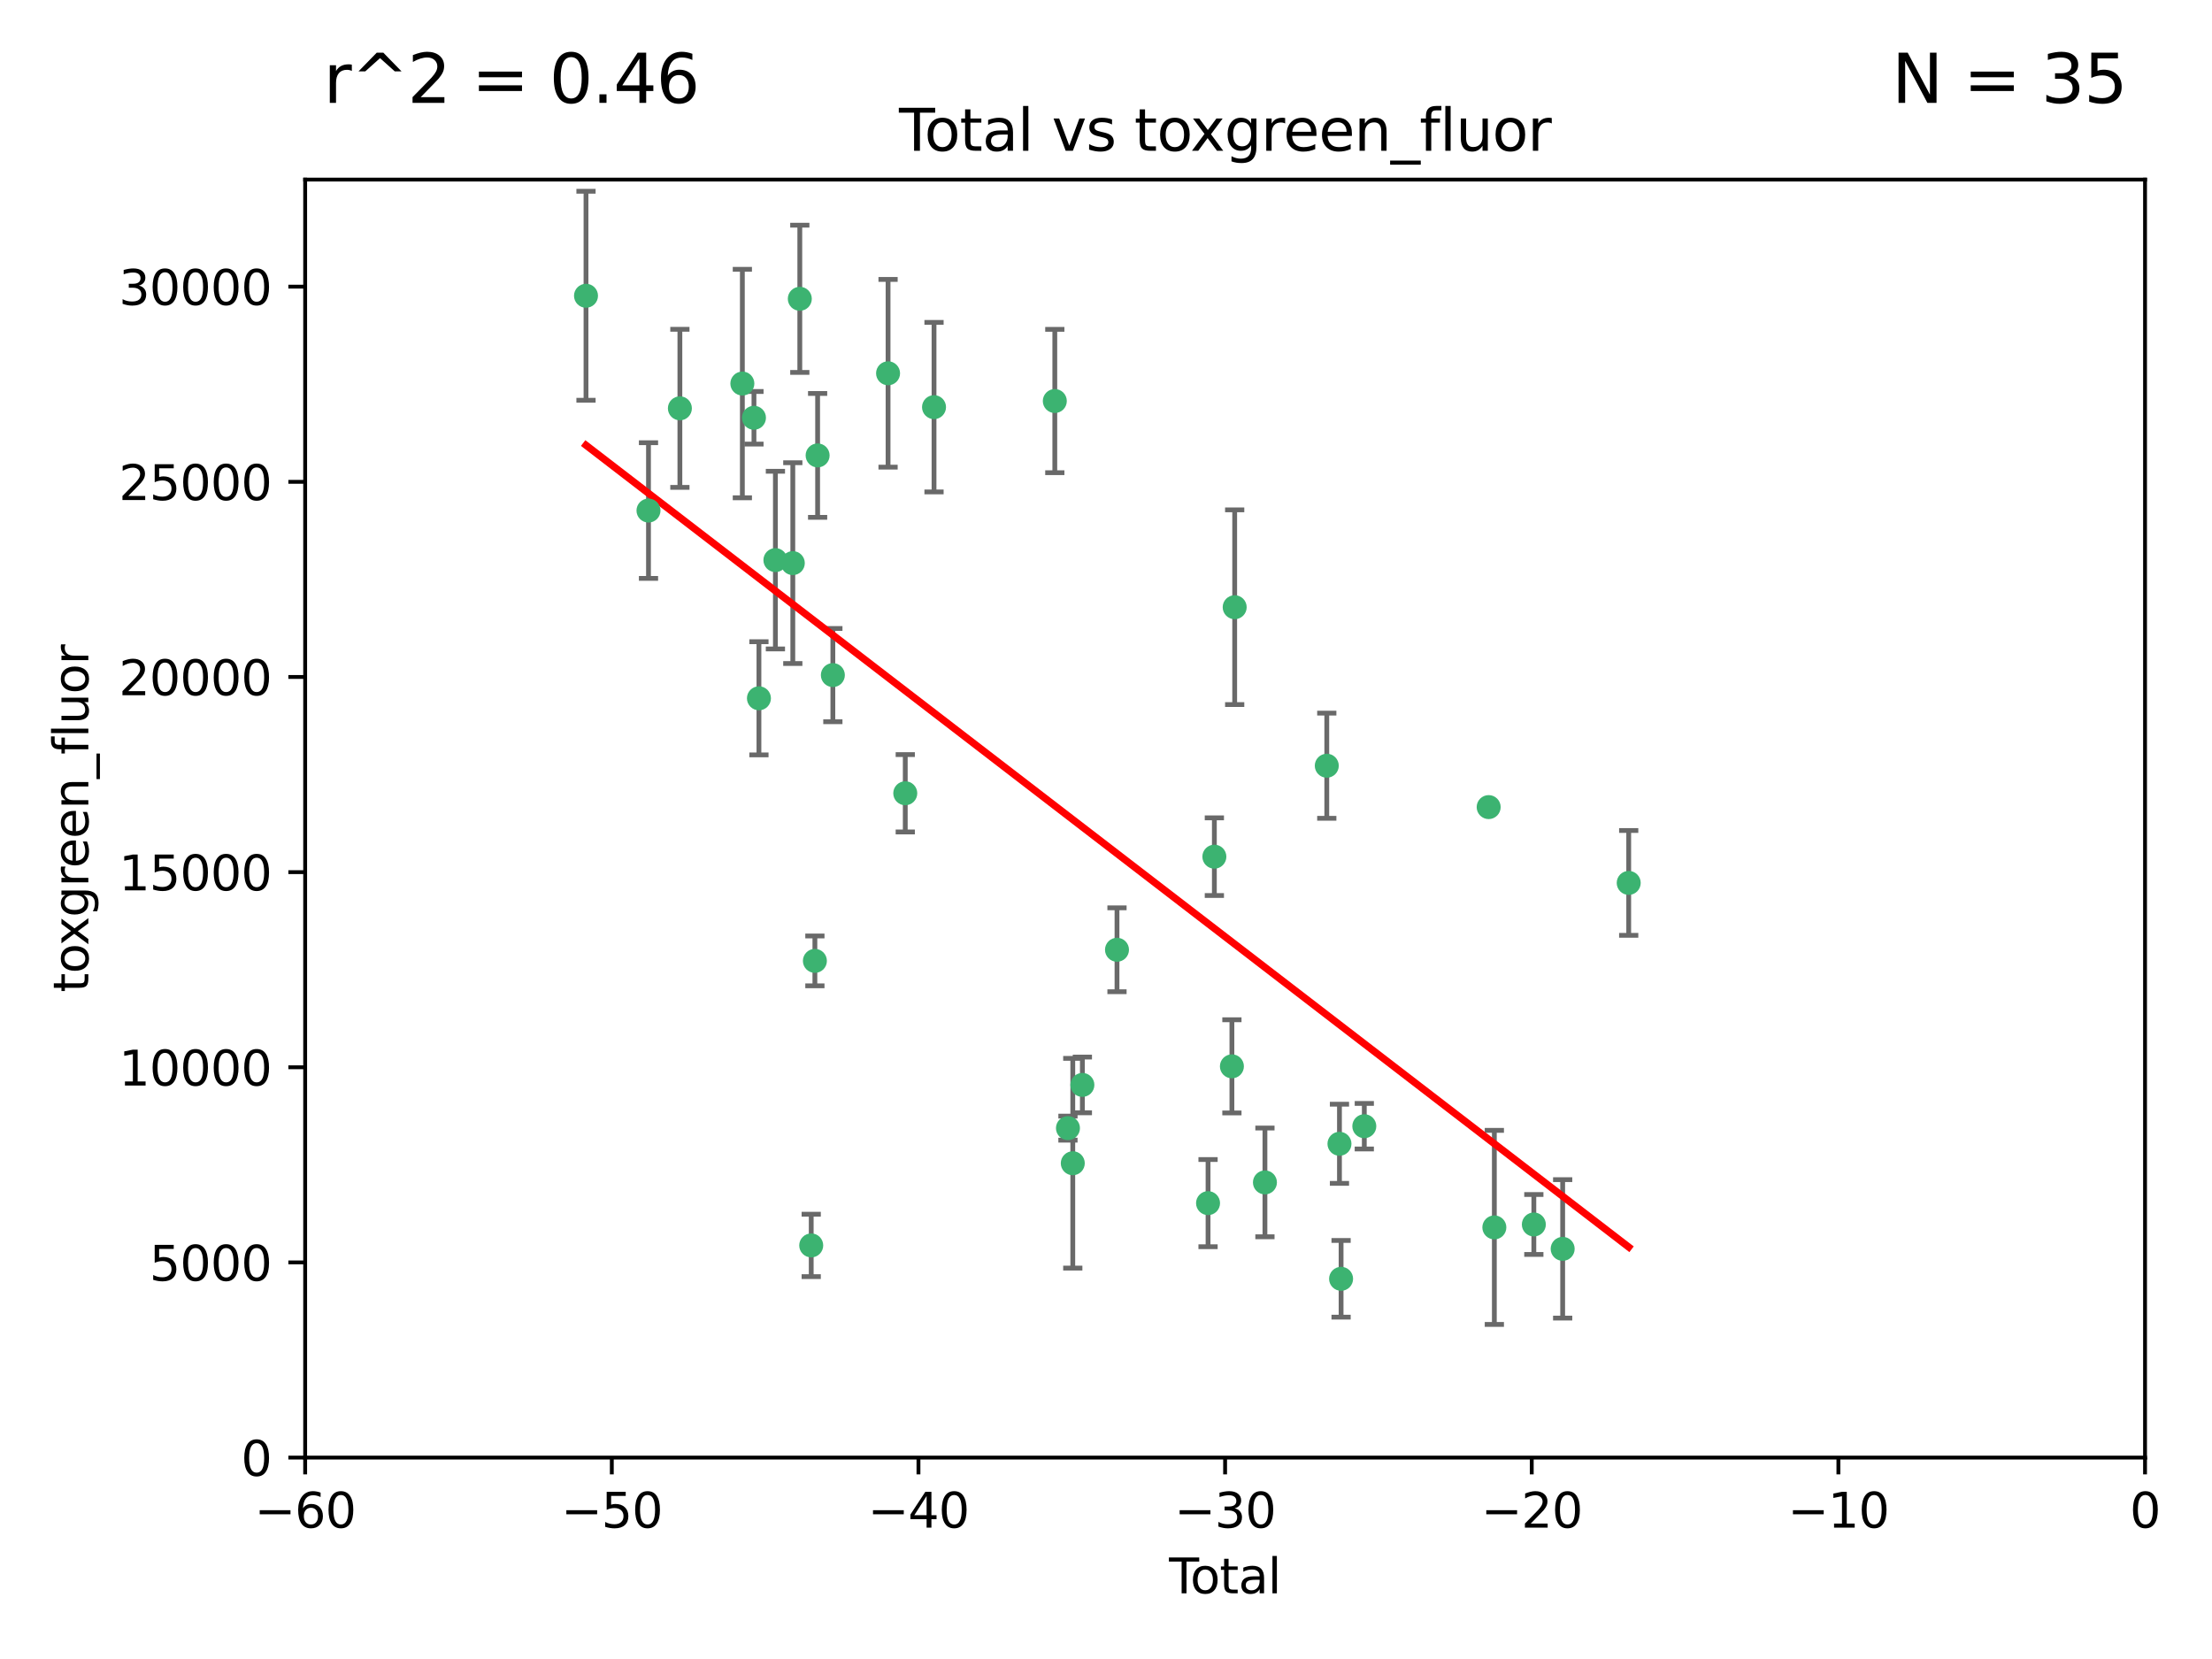 <?xml version="1.0" encoding="utf-8" standalone="no"?>
<!DOCTYPE svg PUBLIC "-//W3C//DTD SVG 1.1//EN"
  "http://www.w3.org/Graphics/SVG/1.1/DTD/svg11.dtd">
<svg xmlns:xlink="http://www.w3.org/1999/xlink" width="460.8pt" height="345.6pt" viewBox="0 0 460.8 345.6" xmlns="http://www.w3.org/2000/svg" version="1.1">
 <defs>
  <style type="text/css">*{stroke-linejoin: round; stroke-linecap: butt}</style>
 </defs>
 <g id="figure_1">
  <g id="patch_1">
   <path d="M 0 345.6 
L 460.8 345.6 
L 460.8 0 
L 0 0 
z
" style="fill: #ffffff"/>
  </g>
  <g id="axes_1">
   <g id="patch_2">
    <path d="M 63.571 303.64 
L 446.85 303.64 
L 446.85 37.411 
L 63.571 37.411 
z
" style="fill: #ffffff"/>
   </g>
   <g id="PathCollection_1">
    <defs>
     <path id="m618c281efa" d="M 0 1.118 
C 0.297 1.118 0.581 1 0.791 0.791 
C 1 0.581 1.118 0.297 1.118 0 
C 1.118 -0.297 1 -0.581 0.791 -0.791 
C 0.581 -1 0.297 -1.118 0 -1.118 
C -0.297 -1.118 -0.581 -1 -0.791 -0.791 
C -1 -0.581 -1.118 -0.297 -1.118 0 
C -1.118 0.297 -1 0.581 -0.791 0.791 
C -0.581 1 -0.297 1.118 0 1.118 
z
" style="stroke: #3cb371"/>
    </defs>
    <g clip-path="url(#pe44940cb2e)">
     <use xlink:href="#m618c281efa" x="122.075" y="61.614" style="fill: #3cb371; stroke: #3cb371"/>
     <use xlink:href="#m618c281efa" x="135.093" y="106.358" style="fill: #3cb371; stroke: #3cb371"/>
     <use xlink:href="#m618c281efa" x="141.633" y="85.062" style="fill: #3cb371; stroke: #3cb371"/>
     <use xlink:href="#m618c281efa" x="154.646" y="79.9" style="fill: #3cb371; stroke: #3cb371"/>
     <use xlink:href="#m618c281efa" x="157.063" y="87.031" style="fill: #3cb371; stroke: #3cb371"/>
     <use xlink:href="#m618c281efa" x="158.1" y="145.468" style="fill: #3cb371; stroke: #3cb371"/>
     <use xlink:href="#m618c281efa" x="161.532" y="116.682" style="fill: #3cb371; stroke: #3cb371"/>
     <use xlink:href="#m618c281efa" x="165.156" y="117.306" style="fill: #3cb371; stroke: #3cb371"/>
     <use xlink:href="#m618c281efa" x="166.614" y="62.244" style="fill: #3cb371; stroke: #3cb371"/>
     <use xlink:href="#m618c281efa" x="168.991" y="259.442" style="fill: #3cb371; stroke: #3cb371"/>
     <use xlink:href="#m618c281efa" x="169.757" y="200.168" style="fill: #3cb371; stroke: #3cb371"/>
     <use xlink:href="#m618c281efa" x="170.325" y="94.872" style="fill: #3cb371; stroke: #3cb371"/>
     <use xlink:href="#m618c281efa" x="173.5" y="140.634" style="fill: #3cb371; stroke: #3cb371"/>
     <use xlink:href="#m618c281efa" x="185" y="77.763" style="fill: #3cb371; stroke: #3cb371"/>
     <use xlink:href="#m618c281efa" x="188.583" y="165.251" style="fill: #3cb371; stroke: #3cb371"/>
     <use xlink:href="#m618c281efa" x="194.574" y="84.817" style="fill: #3cb371; stroke: #3cb371"/>
     <use xlink:href="#m618c281efa" x="219.736" y="83.54" style="fill: #3cb371; stroke: #3cb371"/>
     <use xlink:href="#m618c281efa" x="222.475" y="235.012" style="fill: #3cb371; stroke: #3cb371"/>
     <use xlink:href="#m618c281efa" x="223.48" y="242.324" style="fill: #3cb371; stroke: #3cb371"/>
     <use xlink:href="#m618c281efa" x="225.479" y="226.007" style="fill: #3cb371; stroke: #3cb371"/>
     <use xlink:href="#m618c281efa" x="232.69" y="197.854" style="fill: #3cb371; stroke: #3cb371"/>
     <use xlink:href="#m618c281efa" x="251.658" y="250.635" style="fill: #3cb371; stroke: #3cb371"/>
     <use xlink:href="#m618c281efa" x="252.974" y="178.461" style="fill: #3cb371; stroke: #3cb371"/>
     <use xlink:href="#m618c281efa" x="256.629" y="222.137" style="fill: #3cb371; stroke: #3cb371"/>
     <use xlink:href="#m618c281efa" x="257.207" y="126.494" style="fill: #3cb371; stroke: #3cb371"/>
     <use xlink:href="#m618c281efa" x="263.509" y="246.318" style="fill: #3cb371; stroke: #3cb371"/>
     <use xlink:href="#m618c281efa" x="276.393" y="159.514" style="fill: #3cb371; stroke: #3cb371"/>
     <use xlink:href="#m618c281efa" x="279.035" y="238.271" style="fill: #3cb371; stroke: #3cb371"/>
     <use xlink:href="#m618c281efa" x="279.372" y="266.399" style="fill: #3cb371; stroke: #3cb371"/>
     <use xlink:href="#m618c281efa" x="284.209" y="234.61" style="fill: #3cb371; stroke: #3cb371"/>
     <use xlink:href="#m618c281efa" x="310.117" y="168.134" style="fill: #3cb371; stroke: #3cb371"/>
     <use xlink:href="#m618c281efa" x="311.3" y="255.69" style="fill: #3cb371; stroke: #3cb371"/>
     <use xlink:href="#m618c281efa" x="319.527" y="255.08" style="fill: #3cb371; stroke: #3cb371"/>
     <use xlink:href="#m618c281efa" x="325.532" y="260.159" style="fill: #3cb371; stroke: #3cb371"/>
     <use xlink:href="#m618c281efa" x="339.29" y="183.926" style="fill: #3cb371; stroke: #3cb371"/>
    </g>
   </g>
   <g id="matplotlib.axis_1">
    <g id="xtick_1">
     <g id="line2d_1">
      <defs>
       <path id="m24ef4c4ce5" d="M 0 0 
L 0 3.5 
" style="stroke: #000000; stroke-width: 0.8"/>
      </defs>
      <g>
       <use xlink:href="#m24ef4c4ce5" x="63.571" y="303.64" style="stroke: #000000; stroke-width: 0.8"/>
      </g>
     </g>
     <g id="text_1">
      <!-- −60 -->
      <g transform="translate(53.019 318.238)scale(0.1 -0.1)">
       <defs>
        <path id="DejaVuSans-2212" d="M 678 2272 
L 4684 2272 
L 4684 1741 
L 678 1741 
L 678 2272 
z
" transform="scale(0.016)"/>
        <path id="DejaVuSans-36" d="M 2113 2584 
Q 1688 2584 1439 2293 
Q 1191 2003 1191 1497 
Q 1191 994 1439 701 
Q 1688 409 2113 409 
Q 2538 409 2786 701 
Q 3034 994 3034 1497 
Q 3034 2003 2786 2293 
Q 2538 2584 2113 2584 
z
M 3366 4563 
L 3366 3988 
Q 3128 4100 2886 4159 
Q 2644 4219 2406 4219 
Q 1781 4219 1451 3797 
Q 1122 3375 1075 2522 
Q 1259 2794 1537 2939 
Q 1816 3084 2150 3084 
Q 2853 3084 3261 2657 
Q 3669 2231 3669 1497 
Q 3669 778 3244 343 
Q 2819 -91 2113 -91 
Q 1303 -91 875 529 
Q 447 1150 447 2328 
Q 447 3434 972 4092 
Q 1497 4750 2381 4750 
Q 2619 4750 2861 4703 
Q 3103 4656 3366 4563 
z
" transform="scale(0.016)"/>
        <path id="DejaVuSans-30" d="M 2034 4250 
Q 1547 4250 1301 3770 
Q 1056 3291 1056 2328 
Q 1056 1369 1301 889 
Q 1547 409 2034 409 
Q 2525 409 2770 889 
Q 3016 1369 3016 2328 
Q 3016 3291 2770 3770 
Q 2525 4250 2034 4250 
z
M 2034 4750 
Q 2819 4750 3233 4129 
Q 3647 3509 3647 2328 
Q 3647 1150 3233 529 
Q 2819 -91 2034 -91 
Q 1250 -91 836 529 
Q 422 1150 422 2328 
Q 422 3509 836 4129 
Q 1250 4750 2034 4750 
z
" transform="scale(0.016)"/>
       </defs>
       <use xlink:href="#DejaVuSans-2212"/>
       <use xlink:href="#DejaVuSans-36" x="83.789"/>
       <use xlink:href="#DejaVuSans-30" x="147.412"/>
      </g>
     </g>
    </g>
    <g id="xtick_2">
     <g id="line2d_2">
      <g>
       <use xlink:href="#m24ef4c4ce5" x="127.451" y="303.64" style="stroke: #000000; stroke-width: 0.8"/>
      </g>
     </g>
     <g id="text_2">
      <!-- −50 -->
      <g transform="translate(116.899 318.238)scale(0.1 -0.1)">
       <defs>
        <path id="DejaVuSans-35" d="M 691 4666 
L 3169 4666 
L 3169 4134 
L 1269 4134 
L 1269 2991 
Q 1406 3038 1543 3061 
Q 1681 3084 1819 3084 
Q 2600 3084 3056 2656 
Q 3513 2228 3513 1497 
Q 3513 744 3044 326 
Q 2575 -91 1722 -91 
Q 1428 -91 1123 -41 
Q 819 9 494 109 
L 494 744 
Q 775 591 1075 516 
Q 1375 441 1709 441 
Q 2250 441 2565 725 
Q 2881 1009 2881 1497 
Q 2881 1984 2565 2268 
Q 2250 2553 1709 2553 
Q 1456 2553 1204 2497 
Q 953 2441 691 2322 
L 691 4666 
z
" transform="scale(0.016)"/>
       </defs>
       <use xlink:href="#DejaVuSans-2212"/>
       <use xlink:href="#DejaVuSans-35" x="83.789"/>
       <use xlink:href="#DejaVuSans-30" x="147.412"/>
      </g>
     </g>
    </g>
    <g id="xtick_3">
     <g id="line2d_3">
      <g>
       <use xlink:href="#m24ef4c4ce5" x="191.331" y="303.64" style="stroke: #000000; stroke-width: 0.8"/>
      </g>
     </g>
     <g id="text_3">
      <!-- −40 -->
      <g transform="translate(180.778 318.238)scale(0.1 -0.1)">
       <defs>
        <path id="DejaVuSans-34" d="M 2419 4116 
L 825 1625 
L 2419 1625 
L 2419 4116 
z
M 2253 4666 
L 3047 4666 
L 3047 1625 
L 3713 1625 
L 3713 1100 
L 3047 1100 
L 3047 0 
L 2419 0 
L 2419 1100 
L 313 1100 
L 313 1709 
L 2253 4666 
z
" transform="scale(0.016)"/>
       </defs>
       <use xlink:href="#DejaVuSans-2212"/>
       <use xlink:href="#DejaVuSans-34" x="83.789"/>
       <use xlink:href="#DejaVuSans-30" x="147.412"/>
      </g>
     </g>
    </g>
    <g id="xtick_4">
     <g id="line2d_4">
      <g>
       <use xlink:href="#m24ef4c4ce5" x="255.211" y="303.64" style="stroke: #000000; stroke-width: 0.8"/>
      </g>
     </g>
     <g id="text_4">
      <!-- −30 -->
      <g transform="translate(244.658 318.238)scale(0.1 -0.1)">
       <defs>
        <path id="DejaVuSans-33" d="M 2597 2516 
Q 3050 2419 3304 2112 
Q 3559 1806 3559 1356 
Q 3559 666 3084 287 
Q 2609 -91 1734 -91 
Q 1441 -91 1130 -33 
Q 819 25 488 141 
L 488 750 
Q 750 597 1062 519 
Q 1375 441 1716 441 
Q 2309 441 2620 675 
Q 2931 909 2931 1356 
Q 2931 1769 2642 2001 
Q 2353 2234 1838 2234 
L 1294 2234 
L 1294 2753 
L 1863 2753 
Q 2328 2753 2575 2939 
Q 2822 3125 2822 3475 
Q 2822 3834 2567 4026 
Q 2313 4219 1838 4219 
Q 1578 4219 1281 4162 
Q 984 4106 628 3988 
L 628 4550 
Q 988 4650 1302 4700 
Q 1616 4750 1894 4750 
Q 2613 4750 3031 4423 
Q 3450 4097 3450 3541 
Q 3450 3153 3228 2886 
Q 3006 2619 2597 2516 
z
" transform="scale(0.016)"/>
       </defs>
       <use xlink:href="#DejaVuSans-2212"/>
       <use xlink:href="#DejaVuSans-33" x="83.789"/>
       <use xlink:href="#DejaVuSans-30" x="147.412"/>
      </g>
     </g>
    </g>
    <g id="xtick_5">
     <g id="line2d_5">
      <g>
       <use xlink:href="#m24ef4c4ce5" x="319.09" y="303.64" style="stroke: #000000; stroke-width: 0.8"/>
      </g>
     </g>
     <g id="text_5">
      <!-- −20 -->
      <g transform="translate(308.538 318.238)scale(0.1 -0.1)">
       <defs>
        <path id="DejaVuSans-32" d="M 1228 531 
L 3431 531 
L 3431 0 
L 469 0 
L 469 531 
Q 828 903 1448 1529 
Q 2069 2156 2228 2338 
Q 2531 2678 2651 2914 
Q 2772 3150 2772 3378 
Q 2772 3750 2511 3984 
Q 2250 4219 1831 4219 
Q 1534 4219 1204 4116 
Q 875 4013 500 3803 
L 500 4441 
Q 881 4594 1212 4672 
Q 1544 4750 1819 4750 
Q 2544 4750 2975 4387 
Q 3406 4025 3406 3419 
Q 3406 3131 3298 2873 
Q 3191 2616 2906 2266 
Q 2828 2175 2409 1742 
Q 1991 1309 1228 531 
z
" transform="scale(0.016)"/>
       </defs>
       <use xlink:href="#DejaVuSans-2212"/>
       <use xlink:href="#DejaVuSans-32" x="83.789"/>
       <use xlink:href="#DejaVuSans-30" x="147.412"/>
      </g>
     </g>
    </g>
    <g id="xtick_6">
     <g id="line2d_6">
      <g>
       <use xlink:href="#m24ef4c4ce5" x="382.97" y="303.64" style="stroke: #000000; stroke-width: 0.8"/>
      </g>
     </g>
     <g id="text_6">
      <!-- −10 -->
      <g transform="translate(372.418 318.238)scale(0.1 -0.1)">
       <defs>
        <path id="DejaVuSans-31" d="M 794 531 
L 1825 531 
L 1825 4091 
L 703 3866 
L 703 4441 
L 1819 4666 
L 2450 4666 
L 2450 531 
L 3481 531 
L 3481 0 
L 794 0 
L 794 531 
z
" transform="scale(0.016)"/>
       </defs>
       <use xlink:href="#DejaVuSans-2212"/>
       <use xlink:href="#DejaVuSans-31" x="83.789"/>
       <use xlink:href="#DejaVuSans-30" x="147.412"/>
      </g>
     </g>
    </g>
    <g id="xtick_7">
     <g id="line2d_7">
      <g>
       <use xlink:href="#m24ef4c4ce5" x="446.85" y="303.64" style="stroke: #000000; stroke-width: 0.8"/>
      </g>
     </g>
     <g id="text_7">
      <!-- 0 -->
      <g transform="translate(443.669 318.238)scale(0.1 -0.1)">
       <use xlink:href="#DejaVuSans-30"/>
      </g>
     </g>
    </g>
    <g id="text_8">
     <!-- Total -->
     <g transform="translate(243.534 331.917)scale(0.1 -0.1)">
      <defs>
       <path id="DejaVuSans-54" d="M -19 4666 
L 3928 4666 
L 3928 4134 
L 2272 4134 
L 2272 0 
L 1638 0 
L 1638 4134 
L -19 4134 
L -19 4666 
z
" transform="scale(0.016)"/>
       <path id="DejaVuSans-6f" d="M 1959 3097 
Q 1497 3097 1228 2736 
Q 959 2375 959 1747 
Q 959 1119 1226 758 
Q 1494 397 1959 397 
Q 2419 397 2687 759 
Q 2956 1122 2956 1747 
Q 2956 2369 2687 2733 
Q 2419 3097 1959 3097 
z
M 1959 3584 
Q 2709 3584 3137 3096 
Q 3566 2609 3566 1747 
Q 3566 888 3137 398 
Q 2709 -91 1959 -91 
Q 1206 -91 779 398 
Q 353 888 353 1747 
Q 353 2609 779 3096 
Q 1206 3584 1959 3584 
z
" transform="scale(0.016)"/>
       <path id="DejaVuSans-74" d="M 1172 4494 
L 1172 3500 
L 2356 3500 
L 2356 3053 
L 1172 3053 
L 1172 1153 
Q 1172 725 1289 603 
Q 1406 481 1766 481 
L 2356 481 
L 2356 0 
L 1766 0 
Q 1100 0 847 248 
Q 594 497 594 1153 
L 594 3053 
L 172 3053 
L 172 3500 
L 594 3500 
L 594 4494 
L 1172 4494 
z
" transform="scale(0.016)"/>
       <path id="DejaVuSans-61" d="M 2194 1759 
Q 1497 1759 1228 1600 
Q 959 1441 959 1056 
Q 959 750 1161 570 
Q 1363 391 1709 391 
Q 2188 391 2477 730 
Q 2766 1069 2766 1631 
L 2766 1759 
L 2194 1759 
z
M 3341 1997 
L 3341 0 
L 2766 0 
L 2766 531 
Q 2569 213 2275 61 
Q 1981 -91 1556 -91 
Q 1019 -91 701 211 
Q 384 513 384 1019 
Q 384 1609 779 1909 
Q 1175 2209 1959 2209 
L 2766 2209 
L 2766 2266 
Q 2766 2663 2505 2880 
Q 2244 3097 1772 3097 
Q 1472 3097 1187 3025 
Q 903 2953 641 2809 
L 641 3341 
Q 956 3463 1253 3523 
Q 1550 3584 1831 3584 
Q 2591 3584 2966 3190 
Q 3341 2797 3341 1997 
z
" transform="scale(0.016)"/>
       <path id="DejaVuSans-6c" d="M 603 4863 
L 1178 4863 
L 1178 0 
L 603 0 
L 603 4863 
z
" transform="scale(0.016)"/>
      </defs>
      <use xlink:href="#DejaVuSans-54"/>
      <use xlink:href="#DejaVuSans-6f" x="44.084"/>
      <use xlink:href="#DejaVuSans-74" x="105.266"/>
      <use xlink:href="#DejaVuSans-61" x="144.475"/>
      <use xlink:href="#DejaVuSans-6c" x="205.754"/>
     </g>
    </g>
   </g>
   <g id="matplotlib.axis_2">
    <g id="ytick_1">
     <g id="line2d_8">
      <defs>
       <path id="md1ebfd32b3" d="M 0 0 
L -3.5 0 
" style="stroke: #000000; stroke-width: 0.8"/>
      </defs>
      <g>
       <use xlink:href="#md1ebfd32b3" x="63.571" y="303.64" style="stroke: #000000; stroke-width: 0.8"/>
      </g>
     </g>
     <g id="text_9">
      <!-- 0 -->
      <g transform="translate(50.209 307.439)scale(0.1 -0.1)">
       <use xlink:href="#DejaVuSans-30"/>
      </g>
     </g>
    </g>
    <g id="ytick_2">
     <g id="line2d_9">
      <g>
       <use xlink:href="#md1ebfd32b3" x="63.571" y="262.986" style="stroke: #000000; stroke-width: 0.8"/>
      </g>
     </g>
     <g id="text_10">
      <!-- 5000 -->
      <g transform="translate(31.121 266.786)scale(0.1 -0.1)">
       <use xlink:href="#DejaVuSans-35"/>
       <use xlink:href="#DejaVuSans-30" x="63.623"/>
       <use xlink:href="#DejaVuSans-30" x="127.246"/>
       <use xlink:href="#DejaVuSans-30" x="190.869"/>
      </g>
     </g>
    </g>
    <g id="ytick_3">
     <g id="line2d_10">
      <g>
       <use xlink:href="#md1ebfd32b3" x="63.571" y="222.333" style="stroke: #000000; stroke-width: 0.8"/>
      </g>
     </g>
     <g id="text_11">
      <!-- 10000 -->
      <g transform="translate(24.759 226.132)scale(0.1 -0.1)">
       <use xlink:href="#DejaVuSans-31"/>
       <use xlink:href="#DejaVuSans-30" x="63.623"/>
       <use xlink:href="#DejaVuSans-30" x="127.246"/>
       <use xlink:href="#DejaVuSans-30" x="190.869"/>
       <use xlink:href="#DejaVuSans-30" x="254.492"/>
      </g>
     </g>
    </g>
    <g id="ytick_4">
     <g id="line2d_11">
      <g>
       <use xlink:href="#md1ebfd32b3" x="63.571" y="181.679" style="stroke: #000000; stroke-width: 0.8"/>
      </g>
     </g>
     <g id="text_12">
      <!-- 15000 -->
      <g transform="translate(24.759 185.478)scale(0.1 -0.1)">
       <use xlink:href="#DejaVuSans-31"/>
       <use xlink:href="#DejaVuSans-35" x="63.623"/>
       <use xlink:href="#DejaVuSans-30" x="127.246"/>
       <use xlink:href="#DejaVuSans-30" x="190.869"/>
       <use xlink:href="#DejaVuSans-30" x="254.492"/>
      </g>
     </g>
    </g>
    <g id="ytick_5">
     <g id="line2d_12">
      <g>
       <use xlink:href="#md1ebfd32b3" x="63.571" y="141.026" style="stroke: #000000; stroke-width: 0.8"/>
      </g>
     </g>
     <g id="text_13">
      <!-- 20000 -->
      <g transform="translate(24.759 144.825)scale(0.1 -0.1)">
       <use xlink:href="#DejaVuSans-32"/>
       <use xlink:href="#DejaVuSans-30" x="63.623"/>
       <use xlink:href="#DejaVuSans-30" x="127.246"/>
       <use xlink:href="#DejaVuSans-30" x="190.869"/>
       <use xlink:href="#DejaVuSans-30" x="254.492"/>
      </g>
     </g>
    </g>
    <g id="ytick_6">
     <g id="line2d_13">
      <g>
       <use xlink:href="#md1ebfd32b3" x="63.571" y="100.372" style="stroke: #000000; stroke-width: 0.8"/>
      </g>
     </g>
     <g id="text_14">
      <!-- 25000 -->
      <g transform="translate(24.759 104.171)scale(0.1 -0.1)">
       <use xlink:href="#DejaVuSans-32"/>
       <use xlink:href="#DejaVuSans-35" x="63.623"/>
       <use xlink:href="#DejaVuSans-30" x="127.246"/>
       <use xlink:href="#DejaVuSans-30" x="190.869"/>
       <use xlink:href="#DejaVuSans-30" x="254.492"/>
      </g>
     </g>
    </g>
    <g id="ytick_7">
     <g id="line2d_14">
      <g>
       <use xlink:href="#md1ebfd32b3" x="63.571" y="59.718" style="stroke: #000000; stroke-width: 0.8"/>
      </g>
     </g>
     <g id="text_15">
      <!-- 30000 -->
      <g transform="translate(24.759 63.518)scale(0.1 -0.1)">
       <use xlink:href="#DejaVuSans-33"/>
       <use xlink:href="#DejaVuSans-30" x="63.623"/>
       <use xlink:href="#DejaVuSans-30" x="127.246"/>
       <use xlink:href="#DejaVuSans-30" x="190.869"/>
       <use xlink:href="#DejaVuSans-30" x="254.492"/>
      </g>
     </g>
    </g>
    <g id="text_16">
     <!-- toxgreen_fluor -->
     <g transform="translate(18.401 206.72)rotate(-90)scale(0.1 -0.1)">
      <defs>
       <path id="DejaVuSans-78" d="M 3513 3500 
L 2247 1797 
L 3578 0 
L 2900 0 
L 1881 1375 
L 863 0 
L 184 0 
L 1544 1831 
L 300 3500 
L 978 3500 
L 1906 2253 
L 2834 3500 
L 3513 3500 
z
" transform="scale(0.016)"/>
       <path id="DejaVuSans-67" d="M 2906 1791 
Q 2906 2416 2648 2759 
Q 2391 3103 1925 3103 
Q 1463 3103 1205 2759 
Q 947 2416 947 1791 
Q 947 1169 1205 825 
Q 1463 481 1925 481 
Q 2391 481 2648 825 
Q 2906 1169 2906 1791 
z
M 3481 434 
Q 3481 -459 3084 -895 
Q 2688 -1331 1869 -1331 
Q 1566 -1331 1297 -1286 
Q 1028 -1241 775 -1147 
L 775 -588 
Q 1028 -725 1275 -790 
Q 1522 -856 1778 -856 
Q 2344 -856 2625 -561 
Q 2906 -266 2906 331 
L 2906 616 
Q 2728 306 2450 153 
Q 2172 0 1784 0 
Q 1141 0 747 490 
Q 353 981 353 1791 
Q 353 2603 747 3093 
Q 1141 3584 1784 3584 
Q 2172 3584 2450 3431 
Q 2728 3278 2906 2969 
L 2906 3500 
L 3481 3500 
L 3481 434 
z
" transform="scale(0.016)"/>
       <path id="DejaVuSans-72" d="M 2631 2963 
Q 2534 3019 2420 3045 
Q 2306 3072 2169 3072 
Q 1681 3072 1420 2755 
Q 1159 2438 1159 1844 
L 1159 0 
L 581 0 
L 581 3500 
L 1159 3500 
L 1159 2956 
Q 1341 3275 1631 3429 
Q 1922 3584 2338 3584 
Q 2397 3584 2469 3576 
Q 2541 3569 2628 3553 
L 2631 2963 
z
" transform="scale(0.016)"/>
       <path id="DejaVuSans-65" d="M 3597 1894 
L 3597 1613 
L 953 1613 
Q 991 1019 1311 708 
Q 1631 397 2203 397 
Q 2534 397 2845 478 
Q 3156 559 3463 722 
L 3463 178 
Q 3153 47 2828 -22 
Q 2503 -91 2169 -91 
Q 1331 -91 842 396 
Q 353 884 353 1716 
Q 353 2575 817 3079 
Q 1281 3584 2069 3584 
Q 2775 3584 3186 3129 
Q 3597 2675 3597 1894 
z
M 3022 2063 
Q 3016 2534 2758 2815 
Q 2500 3097 2075 3097 
Q 1594 3097 1305 2825 
Q 1016 2553 972 2059 
L 3022 2063 
z
" transform="scale(0.016)"/>
       <path id="DejaVuSans-6e" d="M 3513 2113 
L 3513 0 
L 2938 0 
L 2938 2094 
Q 2938 2591 2744 2837 
Q 2550 3084 2163 3084 
Q 1697 3084 1428 2787 
Q 1159 2491 1159 1978 
L 1159 0 
L 581 0 
L 581 3500 
L 1159 3500 
L 1159 2956 
Q 1366 3272 1645 3428 
Q 1925 3584 2291 3584 
Q 2894 3584 3203 3211 
Q 3513 2838 3513 2113 
z
" transform="scale(0.016)"/>
       <path id="DejaVuSans-5f" d="M 3263 -1063 
L 3263 -1509 
L -63 -1509 
L -63 -1063 
L 3263 -1063 
z
" transform="scale(0.016)"/>
       <path id="DejaVuSans-66" d="M 2375 4863 
L 2375 4384 
L 1825 4384 
Q 1516 4384 1395 4259 
Q 1275 4134 1275 3809 
L 1275 3500 
L 2222 3500 
L 2222 3053 
L 1275 3053 
L 1275 0 
L 697 0 
L 697 3053 
L 147 3053 
L 147 3500 
L 697 3500 
L 697 3744 
Q 697 4328 969 4595 
Q 1241 4863 1831 4863 
L 2375 4863 
z
" transform="scale(0.016)"/>
       <path id="DejaVuSans-75" d="M 544 1381 
L 544 3500 
L 1119 3500 
L 1119 1403 
Q 1119 906 1312 657 
Q 1506 409 1894 409 
Q 2359 409 2629 706 
Q 2900 1003 2900 1516 
L 2900 3500 
L 3475 3500 
L 3475 0 
L 2900 0 
L 2900 538 
Q 2691 219 2414 64 
Q 2138 -91 1772 -91 
Q 1169 -91 856 284 
Q 544 659 544 1381 
z
M 1991 3584 
L 1991 3584 
z
" transform="scale(0.016)"/>
      </defs>
      <use xlink:href="#DejaVuSans-74"/>
      <use xlink:href="#DejaVuSans-6f" x="39.209"/>
      <use xlink:href="#DejaVuSans-78" x="97.266"/>
      <use xlink:href="#DejaVuSans-67" x="156.445"/>
      <use xlink:href="#DejaVuSans-72" x="219.922"/>
      <use xlink:href="#DejaVuSans-65" x="258.785"/>
      <use xlink:href="#DejaVuSans-65" x="320.309"/>
      <use xlink:href="#DejaVuSans-6e" x="381.832"/>
      <use xlink:href="#DejaVuSans-5f" x="445.211"/>
      <use xlink:href="#DejaVuSans-66" x="495.211"/>
      <use xlink:href="#DejaVuSans-6c" x="530.416"/>
      <use xlink:href="#DejaVuSans-75" x="558.199"/>
      <use xlink:href="#DejaVuSans-6f" x="621.578"/>
      <use xlink:href="#DejaVuSans-72" x="682.76"/>
     </g>
    </g>
   </g>
   <g id="LineCollection_1">
    <path d="M 122.075 83.38 
L 122.075 39.848 
" clip-path="url(#pe44940cb2e)" style="fill: none; stroke: #696969"/>
    <path d="M 135.093 120.489 
L 135.093 92.227 
" clip-path="url(#pe44940cb2e)" style="fill: none; stroke: #696969"/>
    <path d="M 141.633 101.528 
L 141.633 68.595 
" clip-path="url(#pe44940cb2e)" style="fill: none; stroke: #696969"/>
    <path d="M 154.646 103.698 
L 154.646 56.102 
" clip-path="url(#pe44940cb2e)" style="fill: none; stroke: #696969"/>
    <path d="M 157.063 92.506 
L 157.063 81.557 
" clip-path="url(#pe44940cb2e)" style="fill: none; stroke: #696969"/>
    <path d="M 158.1 157.254 
L 158.1 133.683 
" clip-path="url(#pe44940cb2e)" style="fill: none; stroke: #696969"/>
    <path d="M 161.532 135.19 
L 161.532 98.175 
" clip-path="url(#pe44940cb2e)" style="fill: none; stroke: #696969"/>
    <path d="M 165.156 138.218 
L 165.156 96.393 
" clip-path="url(#pe44940cb2e)" style="fill: none; stroke: #696969"/>
    <path d="M 166.614 77.579 
L 166.614 46.91 
" clip-path="url(#pe44940cb2e)" style="fill: none; stroke: #696969"/>
    <path d="M 168.991 265.941 
L 168.991 252.944 
" clip-path="url(#pe44940cb2e)" style="fill: none; stroke: #696969"/>
    <path d="M 169.757 205.359 
L 169.757 194.977 
" clip-path="url(#pe44940cb2e)" style="fill: none; stroke: #696969"/>
    <path d="M 170.325 107.775 
L 170.325 81.969 
" clip-path="url(#pe44940cb2e)" style="fill: none; stroke: #696969"/>
    <path d="M 173.5 150.349 
L 173.5 130.92 
" clip-path="url(#pe44940cb2e)" style="fill: none; stroke: #696969"/>
    <path d="M 185 97.317 
L 185 58.209 
" clip-path="url(#pe44940cb2e)" style="fill: none; stroke: #696969"/>
    <path d="M 188.583 173.31 
L 188.583 157.193 
" clip-path="url(#pe44940cb2e)" style="fill: none; stroke: #696969"/>
    <path d="M 194.574 102.476 
L 194.574 67.157 
" clip-path="url(#pe44940cb2e)" style="fill: none; stroke: #696969"/>
    <path d="M 219.736 98.468 
L 219.736 68.613 
" clip-path="url(#pe44940cb2e)" style="fill: none; stroke: #696969"/>
    <path d="M 222.475 237.516 
L 222.475 232.507 
" clip-path="url(#pe44940cb2e)" style="fill: none; stroke: #696969"/>
    <path d="M 223.48 264.166 
L 223.48 220.481 
" clip-path="url(#pe44940cb2e)" style="fill: none; stroke: #696969"/>
    <path d="M 225.479 231.811 
L 225.479 220.203 
" clip-path="url(#pe44940cb2e)" style="fill: none; stroke: #696969"/>
    <path d="M 232.69 206.59 
L 232.69 189.118 
" clip-path="url(#pe44940cb2e)" style="fill: none; stroke: #696969"/>
    <path d="M 251.658 259.717 
L 251.658 241.553 
" clip-path="url(#pe44940cb2e)" style="fill: none; stroke: #696969"/>
    <path d="M 252.974 186.549 
L 252.974 170.372 
" clip-path="url(#pe44940cb2e)" style="fill: none; stroke: #696969"/>
    <path d="M 256.629 231.84 
L 256.629 212.434 
" clip-path="url(#pe44940cb2e)" style="fill: none; stroke: #696969"/>
    <path d="M 257.207 146.774 
L 257.207 106.214 
" clip-path="url(#pe44940cb2e)" style="fill: none; stroke: #696969"/>
    <path d="M 263.509 257.644 
L 263.509 234.991 
" clip-path="url(#pe44940cb2e)" style="fill: none; stroke: #696969"/>
    <path d="M 276.393 170.467 
L 276.393 148.56 
" clip-path="url(#pe44940cb2e)" style="fill: none; stroke: #696969"/>
    <path d="M 279.035 246.513 
L 279.035 230.028 
" clip-path="url(#pe44940cb2e)" style="fill: none; stroke: #696969"/>
    <path d="M 279.372 274.385 
L 279.372 258.414 
" clip-path="url(#pe44940cb2e)" style="fill: none; stroke: #696969"/>
    <path d="M 284.209 239.354 
L 284.209 229.865 
" clip-path="url(#pe44940cb2e)" style="fill: none; stroke: #696969"/>
    <path d="M 310.117 168.892 
L 310.117 167.376 
" clip-path="url(#pe44940cb2e)" style="fill: none; stroke: #696969"/>
    <path d="M 311.3 275.904 
L 311.3 235.477 
" clip-path="url(#pe44940cb2e)" style="fill: none; stroke: #696969"/>
    <path d="M 319.527 261.323 
L 319.527 248.837 
" clip-path="url(#pe44940cb2e)" style="fill: none; stroke: #696969"/>
    <path d="M 325.532 274.58 
L 325.532 245.738 
" clip-path="url(#pe44940cb2e)" style="fill: none; stroke: #696969"/>
    <path d="M 339.29 194.845 
L 339.29 173.007 
" clip-path="url(#pe44940cb2e)" style="fill: none; stroke: #696969"/>
   </g>
   <g id="line2d_15">
    <defs>
     <path id="m73a2f914c1" d="M 2 0 
L -2 -0 
" style="stroke: #696969"/>
    </defs>
    <g clip-path="url(#pe44940cb2e)">
     <use xlink:href="#m73a2f914c1" x="122.075" y="83.38" style="fill: #696969; stroke: #696969"/>
     <use xlink:href="#m73a2f914c1" x="135.093" y="120.489" style="fill: #696969; stroke: #696969"/>
     <use xlink:href="#m73a2f914c1" x="141.633" y="101.528" style="fill: #696969; stroke: #696969"/>
     <use xlink:href="#m73a2f914c1" x="154.646" y="103.698" style="fill: #696969; stroke: #696969"/>
     <use xlink:href="#m73a2f914c1" x="157.063" y="92.506" style="fill: #696969; stroke: #696969"/>
     <use xlink:href="#m73a2f914c1" x="158.1" y="157.254" style="fill: #696969; stroke: #696969"/>
     <use xlink:href="#m73a2f914c1" x="161.532" y="135.19" style="fill: #696969; stroke: #696969"/>
     <use xlink:href="#m73a2f914c1" x="165.156" y="138.218" style="fill: #696969; stroke: #696969"/>
     <use xlink:href="#m73a2f914c1" x="166.614" y="77.579" style="fill: #696969; stroke: #696969"/>
     <use xlink:href="#m73a2f914c1" x="168.991" y="265.941" style="fill: #696969; stroke: #696969"/>
     <use xlink:href="#m73a2f914c1" x="169.757" y="205.359" style="fill: #696969; stroke: #696969"/>
     <use xlink:href="#m73a2f914c1" x="170.325" y="107.775" style="fill: #696969; stroke: #696969"/>
     <use xlink:href="#m73a2f914c1" x="173.5" y="150.349" style="fill: #696969; stroke: #696969"/>
     <use xlink:href="#m73a2f914c1" x="185" y="97.317" style="fill: #696969; stroke: #696969"/>
     <use xlink:href="#m73a2f914c1" x="188.583" y="173.31" style="fill: #696969; stroke: #696969"/>
     <use xlink:href="#m73a2f914c1" x="194.574" y="102.476" style="fill: #696969; stroke: #696969"/>
     <use xlink:href="#m73a2f914c1" x="219.736" y="98.468" style="fill: #696969; stroke: #696969"/>
     <use xlink:href="#m73a2f914c1" x="222.475" y="237.516" style="fill: #696969; stroke: #696969"/>
     <use xlink:href="#m73a2f914c1" x="223.48" y="264.166" style="fill: #696969; stroke: #696969"/>
     <use xlink:href="#m73a2f914c1" x="225.479" y="231.811" style="fill: #696969; stroke: #696969"/>
     <use xlink:href="#m73a2f914c1" x="232.69" y="206.59" style="fill: #696969; stroke: #696969"/>
     <use xlink:href="#m73a2f914c1" x="251.658" y="259.717" style="fill: #696969; stroke: #696969"/>
     <use xlink:href="#m73a2f914c1" x="252.974" y="186.549" style="fill: #696969; stroke: #696969"/>
     <use xlink:href="#m73a2f914c1" x="256.629" y="231.84" style="fill: #696969; stroke: #696969"/>
     <use xlink:href="#m73a2f914c1" x="257.207" y="146.774" style="fill: #696969; stroke: #696969"/>
     <use xlink:href="#m73a2f914c1" x="263.509" y="257.644" style="fill: #696969; stroke: #696969"/>
     <use xlink:href="#m73a2f914c1" x="276.393" y="170.467" style="fill: #696969; stroke: #696969"/>
     <use xlink:href="#m73a2f914c1" x="279.035" y="246.513" style="fill: #696969; stroke: #696969"/>
     <use xlink:href="#m73a2f914c1" x="279.372" y="274.385" style="fill: #696969; stroke: #696969"/>
     <use xlink:href="#m73a2f914c1" x="284.209" y="239.354" style="fill: #696969; stroke: #696969"/>
     <use xlink:href="#m73a2f914c1" x="310.117" y="168.892" style="fill: #696969; stroke: #696969"/>
     <use xlink:href="#m73a2f914c1" x="311.3" y="275.904" style="fill: #696969; stroke: #696969"/>
     <use xlink:href="#m73a2f914c1" x="319.527" y="261.323" style="fill: #696969; stroke: #696969"/>
     <use xlink:href="#m73a2f914c1" x="325.532" y="274.58" style="fill: #696969; stroke: #696969"/>
     <use xlink:href="#m73a2f914c1" x="339.29" y="194.845" style="fill: #696969; stroke: #696969"/>
    </g>
   </g>
   <g id="line2d_16">
    <g clip-path="url(#pe44940cb2e)">
     <use xlink:href="#m73a2f914c1" x="122.075" y="39.848" style="fill: #696969; stroke: #696969"/>
     <use xlink:href="#m73a2f914c1" x="135.093" y="92.227" style="fill: #696969; stroke: #696969"/>
     <use xlink:href="#m73a2f914c1" x="141.633" y="68.595" style="fill: #696969; stroke: #696969"/>
     <use xlink:href="#m73a2f914c1" x="154.646" y="56.102" style="fill: #696969; stroke: #696969"/>
     <use xlink:href="#m73a2f914c1" x="157.063" y="81.557" style="fill: #696969; stroke: #696969"/>
     <use xlink:href="#m73a2f914c1" x="158.1" y="133.683" style="fill: #696969; stroke: #696969"/>
     <use xlink:href="#m73a2f914c1" x="161.532" y="98.175" style="fill: #696969; stroke: #696969"/>
     <use xlink:href="#m73a2f914c1" x="165.156" y="96.393" style="fill: #696969; stroke: #696969"/>
     <use xlink:href="#m73a2f914c1" x="166.614" y="46.91" style="fill: #696969; stroke: #696969"/>
     <use xlink:href="#m73a2f914c1" x="168.991" y="252.944" style="fill: #696969; stroke: #696969"/>
     <use xlink:href="#m73a2f914c1" x="169.757" y="194.977" style="fill: #696969; stroke: #696969"/>
     <use xlink:href="#m73a2f914c1" x="170.325" y="81.969" style="fill: #696969; stroke: #696969"/>
     <use xlink:href="#m73a2f914c1" x="173.5" y="130.92" style="fill: #696969; stroke: #696969"/>
     <use xlink:href="#m73a2f914c1" x="185" y="58.209" style="fill: #696969; stroke: #696969"/>
     <use xlink:href="#m73a2f914c1" x="188.583" y="157.193" style="fill: #696969; stroke: #696969"/>
     <use xlink:href="#m73a2f914c1" x="194.574" y="67.157" style="fill: #696969; stroke: #696969"/>
     <use xlink:href="#m73a2f914c1" x="219.736" y="68.613" style="fill: #696969; stroke: #696969"/>
     <use xlink:href="#m73a2f914c1" x="222.475" y="232.507" style="fill: #696969; stroke: #696969"/>
     <use xlink:href="#m73a2f914c1" x="223.48" y="220.481" style="fill: #696969; stroke: #696969"/>
     <use xlink:href="#m73a2f914c1" x="225.479" y="220.203" style="fill: #696969; stroke: #696969"/>
     <use xlink:href="#m73a2f914c1" x="232.69" y="189.118" style="fill: #696969; stroke: #696969"/>
     <use xlink:href="#m73a2f914c1" x="251.658" y="241.553" style="fill: #696969; stroke: #696969"/>
     <use xlink:href="#m73a2f914c1" x="252.974" y="170.372" style="fill: #696969; stroke: #696969"/>
     <use xlink:href="#m73a2f914c1" x="256.629" y="212.434" style="fill: #696969; stroke: #696969"/>
     <use xlink:href="#m73a2f914c1" x="257.207" y="106.214" style="fill: #696969; stroke: #696969"/>
     <use xlink:href="#m73a2f914c1" x="263.509" y="234.991" style="fill: #696969; stroke: #696969"/>
     <use xlink:href="#m73a2f914c1" x="276.393" y="148.56" style="fill: #696969; stroke: #696969"/>
     <use xlink:href="#m73a2f914c1" x="279.035" y="230.028" style="fill: #696969; stroke: #696969"/>
     <use xlink:href="#m73a2f914c1" x="279.372" y="258.414" style="fill: #696969; stroke: #696969"/>
     <use xlink:href="#m73a2f914c1" x="284.209" y="229.865" style="fill: #696969; stroke: #696969"/>
     <use xlink:href="#m73a2f914c1" x="310.117" y="167.376" style="fill: #696969; stroke: #696969"/>
     <use xlink:href="#m73a2f914c1" x="311.3" y="235.477" style="fill: #696969; stroke: #696969"/>
     <use xlink:href="#m73a2f914c1" x="319.527" y="248.837" style="fill: #696969; stroke: #696969"/>
     <use xlink:href="#m73a2f914c1" x="325.532" y="245.738" style="fill: #696969; stroke: #696969"/>
     <use xlink:href="#m73a2f914c1" x="339.29" y="173.007" style="fill: #696969; stroke: #696969"/>
    </g>
   </g>
   <g id="line2d_17">
    <path d="M 122.075 92.751 
L 135.093 102.762 
L 141.633 107.791 
L 154.646 117.798 
L 157.063 119.656 
L 158.1 120.454 
L 161.532 123.093 
L 165.156 125.88 
L 166.614 127.001 
L 168.991 128.829 
L 169.757 129.418 
L 170.325 129.855 
L 173.5 132.296 
L 185 141.14 
L 188.583 143.895 
L 194.574 148.502 
L 219.736 167.852 
L 222.475 169.958 
L 223.48 170.73 
L 225.479 172.268 
L 232.69 177.813 
L 251.658 192.4 
L 252.974 193.411 
L 256.629 196.223 
L 257.207 196.667 
L 263.509 201.513 
L 276.393 211.421 
L 279.035 213.453 
L 279.372 213.711 
L 284.209 217.431 
L 310.117 237.354 
L 311.3 238.264 
L 319.527 244.59 
L 325.532 249.208 
L 339.29 259.789 
" clip-path="url(#pe44940cb2e)" style="fill: none; stroke: #ff0000; stroke-width: 1.5; stroke-linecap: square"/>
   </g>
   <g id="line2d_18">
    <defs>
     <path id="m258d743390" d="M 0 2 
C 0.53 2 1.039 1.789 1.414 1.414 
C 1.789 1.039 2 0.53 2 0 
C 2 -0.53 1.789 -1.039 1.414 -1.414 
C 1.039 -1.789 0.53 -2 0 -2 
C -0.53 -2 -1.039 -1.789 -1.414 -1.414 
C -1.789 -1.039 -2 -0.53 -2 0 
C -2 0.53 -1.789 1.039 -1.414 1.414 
C -1.039 1.789 -0.53 2 0 2 
z
" style="stroke: #3cb371"/>
    </defs>
    <g clip-path="url(#pe44940cb2e)">
     <use xlink:href="#m258d743390" x="122.075" y="61.614" style="fill: #3cb371; stroke: #3cb371"/>
     <use xlink:href="#m258d743390" x="135.093" y="106.358" style="fill: #3cb371; stroke: #3cb371"/>
     <use xlink:href="#m258d743390" x="141.633" y="85.062" style="fill: #3cb371; stroke: #3cb371"/>
     <use xlink:href="#m258d743390" x="154.646" y="79.9" style="fill: #3cb371; stroke: #3cb371"/>
     <use xlink:href="#m258d743390" x="157.063" y="87.031" style="fill: #3cb371; stroke: #3cb371"/>
     <use xlink:href="#m258d743390" x="158.1" y="145.468" style="fill: #3cb371; stroke: #3cb371"/>
     <use xlink:href="#m258d743390" x="161.532" y="116.682" style="fill: #3cb371; stroke: #3cb371"/>
     <use xlink:href="#m258d743390" x="165.156" y="117.306" style="fill: #3cb371; stroke: #3cb371"/>
     <use xlink:href="#m258d743390" x="166.614" y="62.244" style="fill: #3cb371; stroke: #3cb371"/>
     <use xlink:href="#m258d743390" x="168.991" y="259.442" style="fill: #3cb371; stroke: #3cb371"/>
     <use xlink:href="#m258d743390" x="169.757" y="200.168" style="fill: #3cb371; stroke: #3cb371"/>
     <use xlink:href="#m258d743390" x="170.325" y="94.872" style="fill: #3cb371; stroke: #3cb371"/>
     <use xlink:href="#m258d743390" x="173.5" y="140.634" style="fill: #3cb371; stroke: #3cb371"/>
     <use xlink:href="#m258d743390" x="185" y="77.763" style="fill: #3cb371; stroke: #3cb371"/>
     <use xlink:href="#m258d743390" x="188.583" y="165.251" style="fill: #3cb371; stroke: #3cb371"/>
     <use xlink:href="#m258d743390" x="194.574" y="84.817" style="fill: #3cb371; stroke: #3cb371"/>
     <use xlink:href="#m258d743390" x="219.736" y="83.54" style="fill: #3cb371; stroke: #3cb371"/>
     <use xlink:href="#m258d743390" x="222.475" y="235.012" style="fill: #3cb371; stroke: #3cb371"/>
     <use xlink:href="#m258d743390" x="223.48" y="242.324" style="fill: #3cb371; stroke: #3cb371"/>
     <use xlink:href="#m258d743390" x="225.479" y="226.007" style="fill: #3cb371; stroke: #3cb371"/>
     <use xlink:href="#m258d743390" x="232.69" y="197.854" style="fill: #3cb371; stroke: #3cb371"/>
     <use xlink:href="#m258d743390" x="251.658" y="250.635" style="fill: #3cb371; stroke: #3cb371"/>
     <use xlink:href="#m258d743390" x="252.974" y="178.461" style="fill: #3cb371; stroke: #3cb371"/>
     <use xlink:href="#m258d743390" x="256.629" y="222.137" style="fill: #3cb371; stroke: #3cb371"/>
     <use xlink:href="#m258d743390" x="257.207" y="126.494" style="fill: #3cb371; stroke: #3cb371"/>
     <use xlink:href="#m258d743390" x="263.509" y="246.318" style="fill: #3cb371; stroke: #3cb371"/>
     <use xlink:href="#m258d743390" x="276.393" y="159.514" style="fill: #3cb371; stroke: #3cb371"/>
     <use xlink:href="#m258d743390" x="279.035" y="238.271" style="fill: #3cb371; stroke: #3cb371"/>
     <use xlink:href="#m258d743390" x="279.372" y="266.399" style="fill: #3cb371; stroke: #3cb371"/>
     <use xlink:href="#m258d743390" x="284.209" y="234.61" style="fill: #3cb371; stroke: #3cb371"/>
     <use xlink:href="#m258d743390" x="310.117" y="168.134" style="fill: #3cb371; stroke: #3cb371"/>
     <use xlink:href="#m258d743390" x="311.3" y="255.69" style="fill: #3cb371; stroke: #3cb371"/>
     <use xlink:href="#m258d743390" x="319.527" y="255.08" style="fill: #3cb371; stroke: #3cb371"/>
     <use xlink:href="#m258d743390" x="325.532" y="260.159" style="fill: #3cb371; stroke: #3cb371"/>
     <use xlink:href="#m258d743390" x="339.29" y="183.926" style="fill: #3cb371; stroke: #3cb371"/>
    </g>
   </g>
   <g id="patch_3">
    <path d="M 63.571 303.64 
L 63.571 37.411 
" style="fill: none; stroke: #000000; stroke-width: 0.8; stroke-linejoin: miter; stroke-linecap: square"/>
   </g>
   <g id="patch_4">
    <path d="M 446.85 303.64 
L 446.85 37.411 
" style="fill: none; stroke: #000000; stroke-width: 0.8; stroke-linejoin: miter; stroke-linecap: square"/>
   </g>
   <g id="patch_5">
    <path d="M 63.571 303.64 
L 446.85 303.64 
" style="fill: none; stroke: #000000; stroke-width: 0.8; stroke-linejoin: miter; stroke-linecap: square"/>
   </g>
   <g id="patch_6">
    <path d="M 63.571 37.411 
L 446.85 37.411 
" style="fill: none; stroke: #000000; stroke-width: 0.8; stroke-linejoin: miter; stroke-linecap: square"/>
   </g>
   <g id="text_17">
    <!-- N = 35 -->
    <g transform="translate(394.098 21.426)scale(0.14 -0.14)">
     <defs>
      <path id="DejaVuSans-4e" d="M 628 4666 
L 1478 4666 
L 3547 763 
L 3547 4666 
L 4159 4666 
L 4159 0 
L 3309 0 
L 1241 3903 
L 1241 0 
L 628 0 
L 628 4666 
z
" transform="scale(0.016)"/>
      <path id="DejaVuSans-20" transform="scale(0.016)"/>
      <path id="DejaVuSans-3d" d="M 678 2906 
L 4684 2906 
L 4684 2381 
L 678 2381 
L 678 2906 
z
M 678 1631 
L 4684 1631 
L 4684 1100 
L 678 1100 
L 678 1631 
z
" transform="scale(0.016)"/>
     </defs>
     <use xlink:href="#DejaVuSans-4e"/>
     <use xlink:href="#DejaVuSans-20" x="74.805"/>
     <use xlink:href="#DejaVuSans-3d" x="106.592"/>
     <use xlink:href="#DejaVuSans-20" x="190.381"/>
     <use xlink:href="#DejaVuSans-33" x="222.168"/>
     <use xlink:href="#DejaVuSans-35" x="285.791"/>
    </g>
   </g>
   <g id="text_18">
    <!-- r^2 = 0.46 -->
    <g transform="translate(67.404 21.426)scale(0.14 -0.14)">
     <defs>
      <path id="DejaVuSans-5e" d="M 2988 4666 
L 4684 2925 
L 4056 2925 
L 2681 4159 
L 1306 2925 
L 678 2925 
L 2375 4666 
L 2988 4666 
z
" transform="scale(0.016)"/>
      <path id="DejaVuSans-2e" d="M 684 794 
L 1344 794 
L 1344 0 
L 684 0 
L 684 794 
z
" transform="scale(0.016)"/>
     </defs>
     <use xlink:href="#DejaVuSans-72"/>
     <use xlink:href="#DejaVuSans-5e" x="41.113"/>
     <use xlink:href="#DejaVuSans-32" x="124.902"/>
     <use xlink:href="#DejaVuSans-20" x="188.525"/>
     <use xlink:href="#DejaVuSans-3d" x="220.312"/>
     <use xlink:href="#DejaVuSans-20" x="304.102"/>
     <use xlink:href="#DejaVuSans-30" x="335.889"/>
     <use xlink:href="#DejaVuSans-2e" x="399.512"/>
     <use xlink:href="#DejaVuSans-34" x="431.299"/>
     <use xlink:href="#DejaVuSans-36" x="494.922"/>
    </g>
   </g>
   <g id="text_19">
    <!-- Total vs toxgreen_fluor -->
    <g transform="translate(187.275 31.411)scale(0.12 -0.12)">
     <defs>
      <path id="DejaVuSans-76" d="M 191 3500 
L 800 3500 
L 1894 563 
L 2988 3500 
L 3597 3500 
L 2284 0 
L 1503 0 
L 191 3500 
z
" transform="scale(0.016)"/>
      <path id="DejaVuSans-73" d="M 2834 3397 
L 2834 2853 
Q 2591 2978 2328 3040 
Q 2066 3103 1784 3103 
Q 1356 3103 1142 2972 
Q 928 2841 928 2578 
Q 928 2378 1081 2264 
Q 1234 2150 1697 2047 
L 1894 2003 
Q 2506 1872 2764 1633 
Q 3022 1394 3022 966 
Q 3022 478 2636 193 
Q 2250 -91 1575 -91 
Q 1294 -91 989 -36 
Q 684 19 347 128 
L 347 722 
Q 666 556 975 473 
Q 1284 391 1588 391 
Q 1994 391 2212 530 
Q 2431 669 2431 922 
Q 2431 1156 2273 1281 
Q 2116 1406 1581 1522 
L 1381 1569 
Q 847 1681 609 1914 
Q 372 2147 372 2553 
Q 372 3047 722 3315 
Q 1072 3584 1716 3584 
Q 2034 3584 2315 3537 
Q 2597 3491 2834 3397 
z
" transform="scale(0.016)"/>
     </defs>
     <use xlink:href="#DejaVuSans-54"/>
     <use xlink:href="#DejaVuSans-6f" x="44.084"/>
     <use xlink:href="#DejaVuSans-74" x="105.266"/>
     <use xlink:href="#DejaVuSans-61" x="144.475"/>
     <use xlink:href="#DejaVuSans-6c" x="205.754"/>
     <use xlink:href="#DejaVuSans-20" x="233.537"/>
     <use xlink:href="#DejaVuSans-76" x="265.324"/>
     <use xlink:href="#DejaVuSans-73" x="324.504"/>
     <use xlink:href="#DejaVuSans-20" x="376.604"/>
     <use xlink:href="#DejaVuSans-74" x="408.391"/>
     <use xlink:href="#DejaVuSans-6f" x="447.6"/>
     <use xlink:href="#DejaVuSans-78" x="505.656"/>
     <use xlink:href="#DejaVuSans-67" x="564.836"/>
     <use xlink:href="#DejaVuSans-72" x="628.312"/>
     <use xlink:href="#DejaVuSans-65" x="667.176"/>
     <use xlink:href="#DejaVuSans-65" x="728.699"/>
     <use xlink:href="#DejaVuSans-6e" x="790.223"/>
     <use xlink:href="#DejaVuSans-5f" x="853.602"/>
     <use xlink:href="#DejaVuSans-66" x="903.602"/>
     <use xlink:href="#DejaVuSans-6c" x="938.807"/>
     <use xlink:href="#DejaVuSans-75" x="966.59"/>
     <use xlink:href="#DejaVuSans-6f" x="1029.969"/>
     <use xlink:href="#DejaVuSans-72" x="1091.15"/>
    </g>
   </g>
  </g>
 </g>
 <defs>
  <clipPath id="pe44940cb2e">
   <rect x="63.571" y="37.411" width="383.279" height="266.229"/>
  </clipPath>
 </defs>
</svg>
